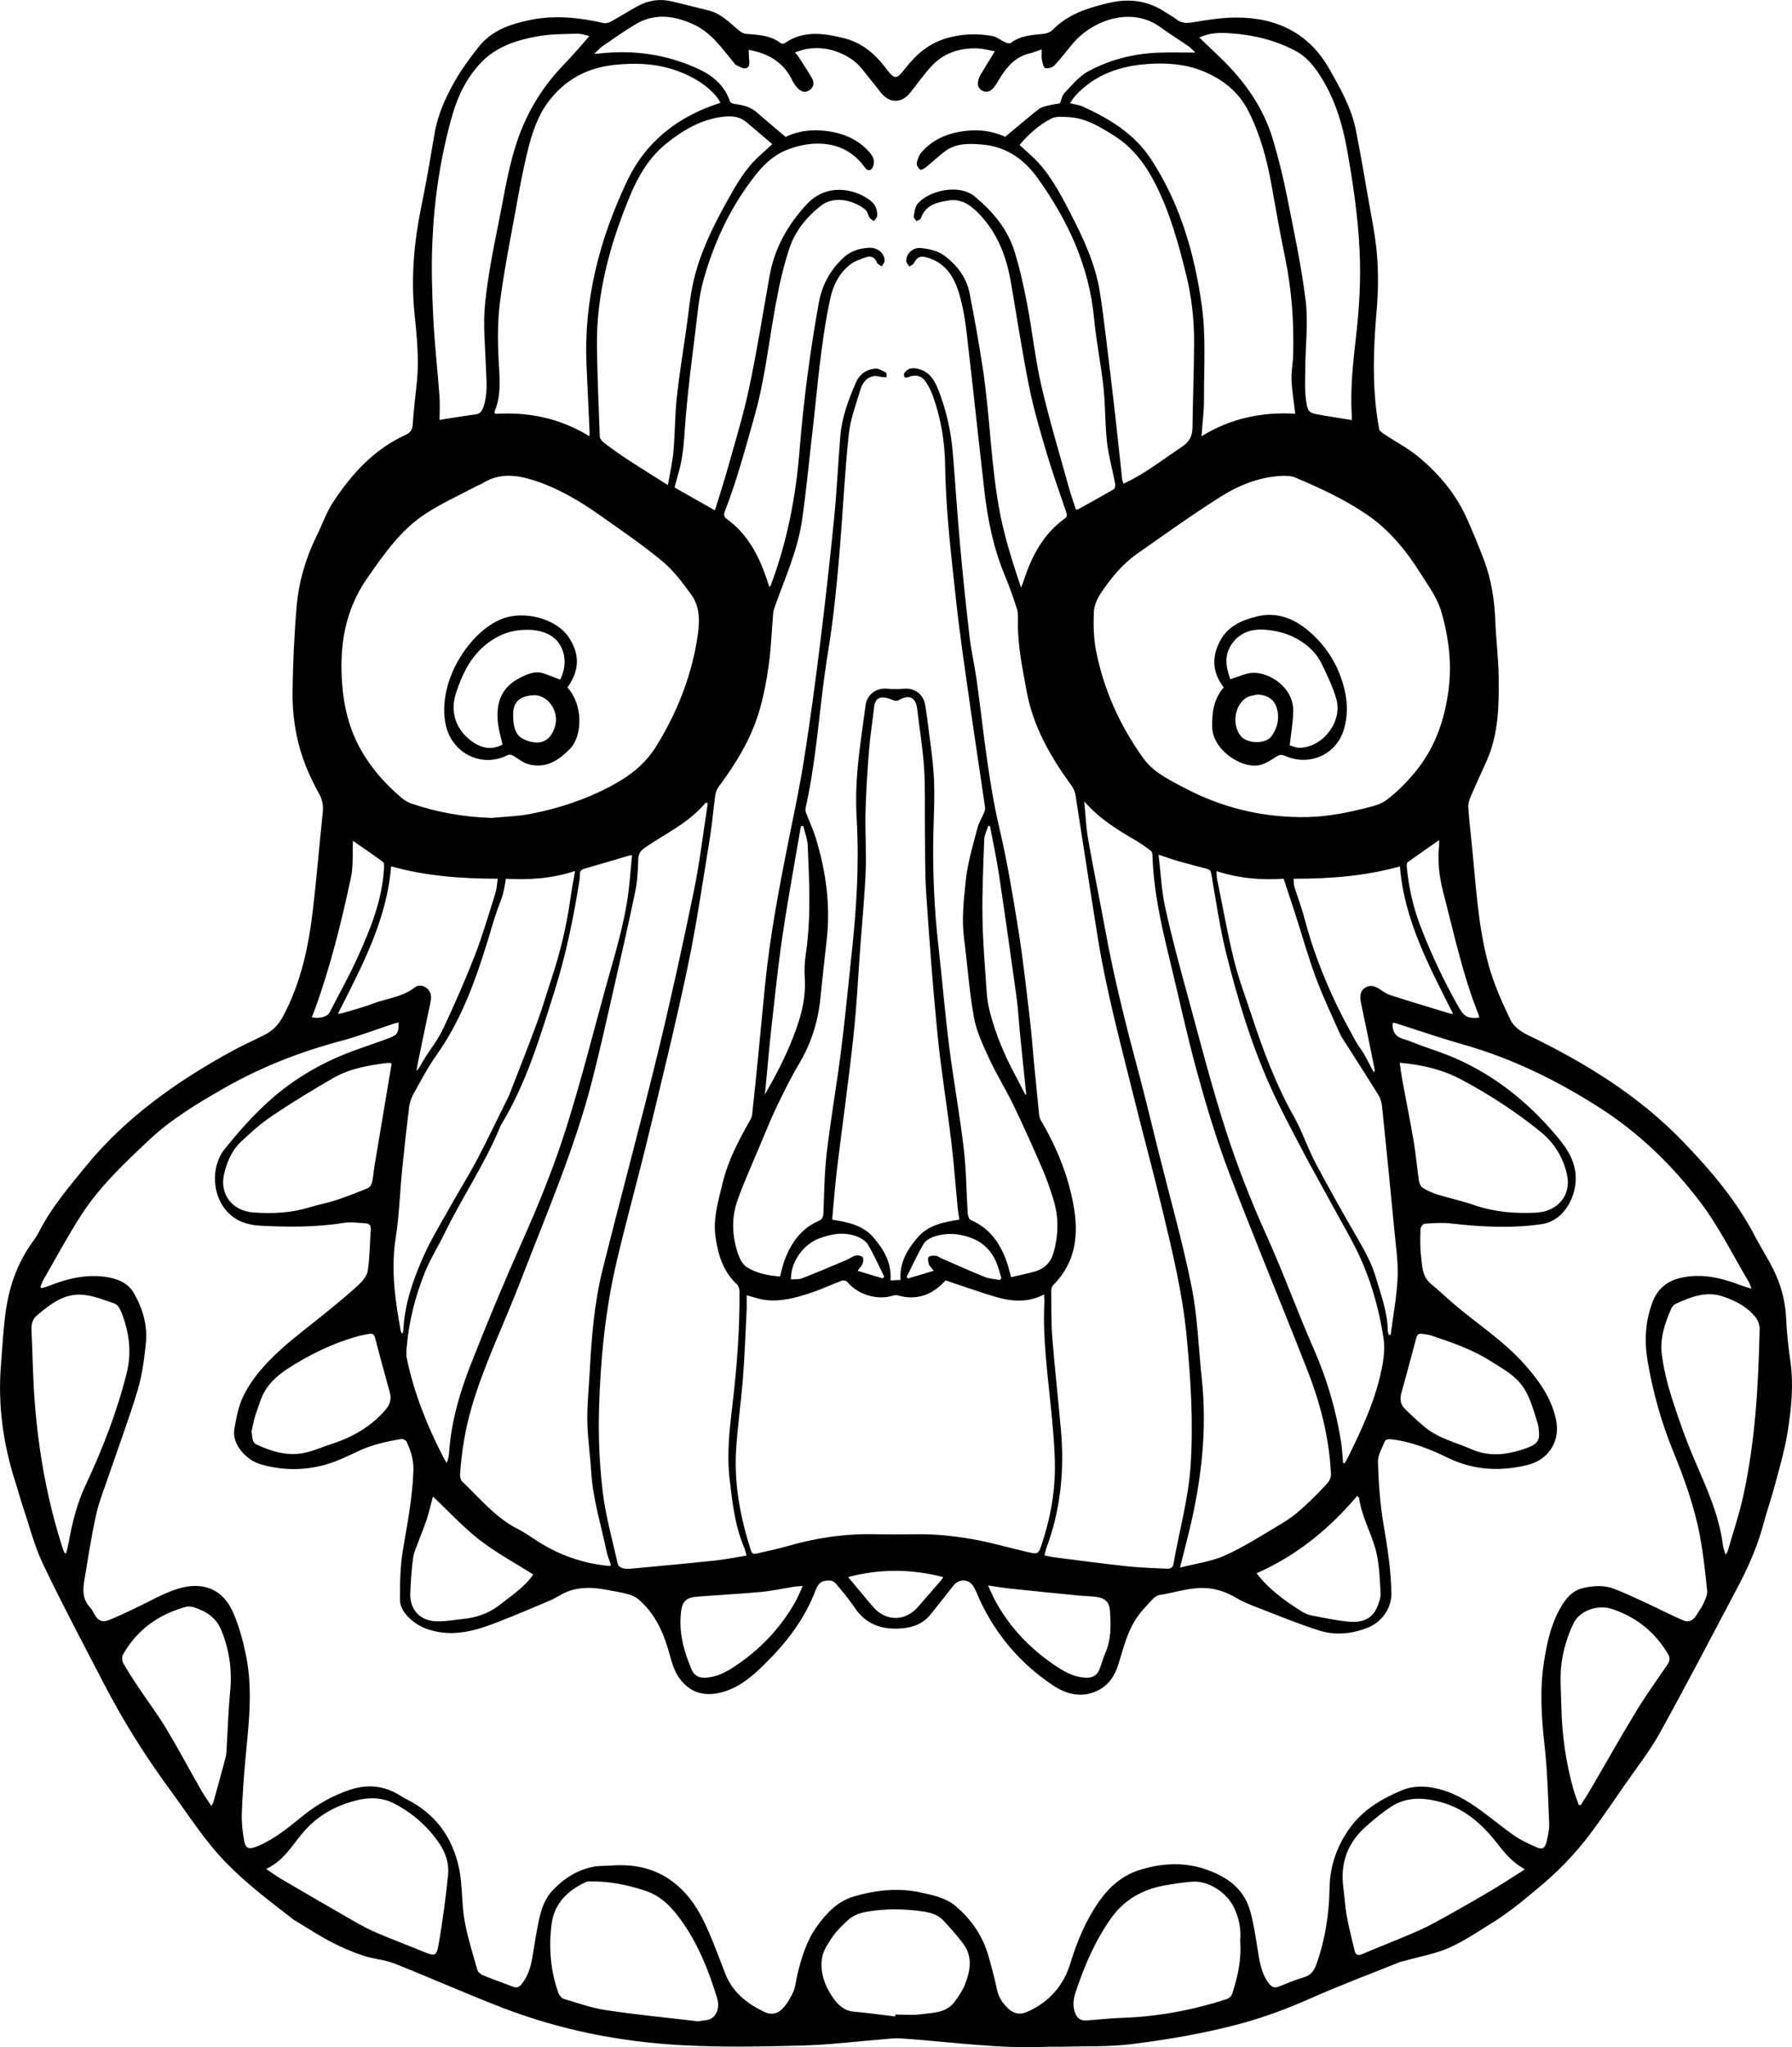 <?xml version="1.0" encoding="UTF-8"?>
<svg id="Layer_1" data-name="Layer 1" xmlns="http://www.w3.org/2000/svg" viewBox="0 0 788.01 900">
  <path d="M461.06,899.79c-21.89,1.07-43.52-2.25-65.27-3.68-2.08-.14-4.2.13-6.3.3-12.27.98-24.52,2.53-36.81,2.86-17.74.46-35.55.8-53.26-.18-26.89-1.48-53.21-6.71-78.42-16.42-15.99-6.16-31.65-13.16-47.59-19.47-4.35-1.72-9.26-1.96-13.71-3.46-4.8-1.61-9.52-3.63-14.01-5.97-5.29-2.76-10.29-6.07-15.42-9.14-.38-.23-.79-.41-1.13-.68-10.35-8.01-20.8-15.85-29.97-25.31-9.37-9.68-16.45-20.99-24.36-31.75-10.88-14.79-20.58-30.24-29.01-46.5-9.07-17.49-18.33-34.88-26.82-52.64-3.84-8.03-6.04-16.85-8.9-25.33-1.23-3.66-2.21-7.41-3.39-11.09-5.38-16.77-7.69-33.91-6.26-51.5.64-7.79,1.01-15.62,2.1-23.34,1.58-11.18,5.24-21.67,12.07-30.88,1.15-1.55,2.13-3.23,3.02-4.94,5.33-10.22,12.74-18.92,19.98-27.78,17.73-21.71,40.12-37.48,64.42-50.81,4.69-2.57,9.61-4.74,14.39-7.16,3.46-1.75,6.05-4.41,7.9-7.84,8.1-14.98,11.48-31.29,13.39-47.97,1.6-13.97,2.77-28,4.24-41.99.32-3.02-.21-5.65-1.69-8.3-4.44-7.94-7.9-16.36-9.74-25.23-1.33-6.4-1.96-13.08-1.86-19.62.17-12.47.72-24.96,1.8-37.38.94-10.8,3.95-21.19,8.78-30.99,2.48-5.04,4.35-10.47,7.42-15.11,8.14-12.31,17.93-23.04,31.72-29.31,2.04-.93,2.97-2.18,3.12-4.56.4-6.22,1.18-12.41,1.82-18.61,1.05-10.22-.05-20.37-1.06-30.51-1.59-15.91-.11-31.57,3.11-47.16,2.16-10.49,3.95-21.07,5.74-31.63,1.42-8.38,4.87-15.99,9.02-23.23,3-5.23,6.64-10.13,10.37-14.88,5.78-7.35,14.19-10.1,22.9-11.87,10.79-2.19,21.5-.98,32.14,1.41.96.22,2.24-.18,3.15-.68,4-2.21,7.86-4.66,11.87-6.84,4.56-2.48,9.48-3.24,14.57-2.08,5.46,1.24,10.87,2.72,16.32,4.01,5.6,1.32,9.33,5.41,13.52,8.86.87.72,2.04,1.39,3.13,1.47,5.37.42,10.75.61,15.28,4.15.37.29,1.37.18,1.82-.13,8.14-5.62,16.88-4.31,25.63-2.2,7.87,1.9,13.69,6.66,18.56,13.07,4.12,5.44,4.71,5.42,8.84.12,4.8-6.16,10.34-10.81,17.98-13.07,6.68-1.98,13.36-2.2,20.08-1.01,2.06.37,3.89,1.94,5.88,2.84.67.3,1.8.61,2.23.28,4.32-3.32,9.42-3.55,14.52-4.05,1.41-.14,3.07-.82,4.04-1.81,6.85-6.98,15.56-9.66,24.77-11.81,8.88-2.07,16.88-.99,24.47,3.92,1.7,1.1,3.5,2.06,5.09,3.29,2.1,1.63,4.15,1.85,6.82,1.4,6.39-1.06,12.88-2.14,19.33-2.16,17.89-.06,32.19,6.72,41.3,22.89,4.76,8.45,9.56,16.86,11.47,26.48,1.95,9.82,3.66,19.69,5.36,29.56,1.45,8.39,3.24,16.77,3.94,25.24.65,7.94.58,16.02-.09,23.96-1.14,13.34-1.84,26.65-.67,40,.37,4.28.97,8.56,1.72,12.79.15.86,1.39,1.65,2.27,2.24,5.24,3.5,10.93,6.46,15.7,10.51,8.63,7.32,15.85,15.98,20.55,26.43,2.66,5.91,5.12,11.93,7.44,17.99,3.4,8.85,4.78,18.1,5.14,27.56.29,7.81,1.32,15.61,1.45,23.42.2,12.84.07,25.72-5.31,37.8-2.39,5.37-4.88,10.7-7.19,16.1-.56,1.31-.94,2.85-.85,4.25.32,4.82.84,9.64,1.35,14.45,1.97,18.44,2.69,37.09,7.64,55.05,2.27,8.24,5.85,16.18,9.55,23.92,1.31,2.73,4.43,5.13,7.29,6.5,25.38,12.2,49.14,26.78,68.79,47.21,12.02,12.49,23.26,25.68,31.35,41.23,3.07,5.9,6.83,11.48,9.47,17.56,2.58,5.94,4.05,12.29,4.34,18.92.27,6.3,1.01,12.61,1.88,18.86,1.48,10.61.37,21.12-1.35,31.52-1.26,7.68-3.49,15.22-5.5,22.76-1.58,5.94-3.62,11.77-5.21,17.71-2.66,9.93-6.93,19.18-11.7,28.2-11.18,21.15-22.23,42.36-33.83,63.27-4.41,7.96-10.16,15.19-15.36,22.7-4.9,7.08-9.72,14.23-14.87,21.13-6.98,9.33-15.1,17.6-24.15,24.95-3.14,2.55-6.18,5.22-9.41,7.65-3.29,2.48-6.66,4.9-10.17,7.05-6.14,3.77-12.16,7.91-18.71,10.78-6.03,2.64-12.71,3.79-19.11,5.6-.76.21-1.56.3-2.29.59-13.05,5.24-26.25,10.16-39.09,15.87-10.17,4.52-20.48,8.39-31.21,11.28-15.66,4.21-31.63,6.93-47.67,8.94-10.16,1.27-20.54.84-30.83,1.15-1.93.06-3.87,0-5.8,0ZM17.79,565.73c.16.2.33.4.49.6,1.22-.38,2.46-.7,3.64-1.17,7.79-3.1,15.79-4.95,24.21-3.85,5.13.67,10.06,2.53,12.7,7.09,3.92,6.78,6.13,14.33,5.3,22.24-.72,6.89-1.61,13.89-3.59,20.49-3.78,12.58-8.41,24.89-12.64,37.33-1.98,5.82-4.34,11.56-5.65,17.53-2.15,9.75-3.65,19.65-5.28,29.52-.66,3.98-.46,7.88,2.61,11.1.89.93,1.4,2.22,2.08,3.35,1.48,2.46,3.3,3.39,5.97,2.36,3.92-1.52,7.7-3.4,11.52-5.17,6.2-2.88,12.17-6.47,18.62-8.55,9.38-3.03,19.52-1.7,24.8,10.45,2.59,5.96,4.22,12.08,5.53,18.35,3.21,15.32,1.25,30.62-.18,45.93-.73,7.87-1.28,15.76-1.58,23.66-.14,3.75.25,7.56.84,11.27.73,4.61,2.01,5.06,6.28,3.28,7.51-3.14,13.62-8.34,19.84-13.35,6.16-4.97,12.92-8.76,20.41-11.3,8.01-2.72,15.58-1.89,22.7,2.76.73.48,1.5.92,2.29,1.31,12.82,6.33,20.37,16.89,23.2,30.56,1.52,7.34,1.04,15.08,2.33,22.49,1.29,7.39,3.59,14.61,5.63,21.86.28,1,1.44,2.07,2.46,2.49,4.39,1.81,8.89,3.34,13.31,5.07,1.72.67,2.73.12,3.81-1.24,2.65-3.36,3.89-7.22,4.6-11.36,1.13-6.58,2-13.23,3.67-19.67.92-3.53,2.63-7.28,5.09-9.9,4.97-5.3,11.06-9.3,18.43-10.64,2.48-.45,5.06-.28,7.59-.48,11.68-.9,22.04,1.9,30.7,10.26,5.06,4.88,8.47,10.76,11.29,16.99,3.01,6.67,5.48,13.58,8.17,20.4,3.21,8.14,9.53,13.03,17.12,16.7,2.98,1.44,5.78.84,7.79-1.22,2.08-2.13,3.73-4.85,4.95-7.58,1.05-2.36,1.18-5.12,1.81-7.68,1.82-7.47,4.03-14.82,8.59-21.13,4.21-5.84,9.08-11.07,16.31-13.17,9.84-2.86,19.82-3.91,29.95-1.6,5.14,1.17,10.33,2.19,14.56,5.73,7.15,5.98,12.16,13.37,14.69,22.36,1.33,4.73,2.63,9.49,3.62,14.31.71,3.48,2.54,6.22,4.97,8.5,2.28,2.14,5,2.92,8.24,1.5,9.75-4.24,16.12-11.56,19.15-21.55,2.95-9.73,6.88-18.94,12.7-27.24,4.27-6.09,9.99-11.06,16.95-13.38,9.5-3.17,19.63-3.91,29.3-.71,9.05,2.99,17.01,8.11,19.92,18.01,1.6,5.45,2.41,11.15,3.34,16.77.9,5.48,1.48,10.97,5.07,15.6,1.32,1.7,2.53,2.08,4.47,1.29,3.58-1.46,7.18-2.93,10.88-4.03,2.97-.88,4.45-2.78,5.43-5.51,3.91-10.87,5.67-22.13,5.86-33.6.16-9.87,3.28-18.71,8.93-26.54,5.82-8.06,14.23-13.02,23.25-16.71,3.13-1.28,6.93-1.69,10.32-1.38,8.14.74,15.37,4.32,21.99,8.94,5.69,3.97,10.99,8.5,16.68,12.47,2.93,2.04,6.27,3.53,9.54,5.03,2.83,1.3,4.04.68,4.75-2.4.61-2.64,1.24-5.39,1.12-8.06-.5-11.58-.78-23.2-2.08-34.71-1.36-12.04-2.08-24-.23-36,1.29-8.35,3.03-16.59,7.33-24.06,2.35-4.08,5.14-7.53,10.04-8.63,4.46-1,8.98-1.31,13.28.3,4.91,1.85,9.66,4.14,14.44,6.34,5.41,2.5,10.71,5.26,16.19,7.62,2.32,1,4.44.04,5.78-2.3.96-1.68,2.24-3.2,3.02-4.95.82-1.85,1.88-3.96,1.69-5.84-.8-8.02-1.68-16.07-3.16-23.99-2.43-12.97-6.89-25.34-11.88-37.55-5.16-12.64-8.79-25.69-11.1-39.21-1.54-9.06-1.09-17.52,2.13-26.11,2.27-6.05,6.6-9.28,12.39-10.63,9.07-2.12,17.79-.05,26.3,3.21,1.39.53,2.84.91,4.8,1.53-.54-1.44-.72-2.22-1.11-2.88-7.02-11.77-13.11-24.25-21.34-35.11-12.4-16.36-27.11-30.61-44.65-41.79-18.6-11.85-38.15-21.43-59.38-27.48-3.89-1.11-7.76-2.28-11.61-3.51-6.28-2-12.53-4.08-18.8-6.1-.27-.09-.63.11-.92.16-.12,3.48,1.07,5.86,4.53,6.87,2.44.71,4.78,1.74,7.17,2.62,5.52,2.05,11.16,3.81,16.52,6.2,16.84,7.49,30.92,18.75,42.86,32.67,4.52,5.27,8.81,10.65,9.42,18.27.72,8.91-4.75,20.25-14.95,21.72-13.33,1.93-26.63,1.2-39.95-.31-3.78-.43-7.67-.13-11.49.11-.68.04-1.78,1.46-1.81,2.27-.12,3.95-.25,7.94.22,11.84.52,4.35.4,9.05,4.34,12.31,3.18,2.64,6.17,5.49,9.3,8.19,10.62,9.17,22.6,16.73,32,27.36,6.18,6.99,11.47,14.3,13.62,23.69,2.33,10.14-3.46,18.18-12.25,20.36-12,2.97-23.77,2.45-35.18-3.09-7.99-3.88-16.25-7.2-25.21-8.19-.79-.09-2.19.17-2.39.65-1.27,3.07-3.28,6.28-3.18,9.38.29,9.11.91,18.28,2.43,27.25,1.71,10.12,3.33,20.16,3.48,30.48.1,6.67-4.29,12.71-10.54,15.15-6.99,2.74-14.3,3.43-21.39,1.15-9.33-3.01-18.43-6.76-27.58-10.3-3.02-1.17-6.06-2.41-8.83-4.05-3.77-2.24-7.71-3.72-12.05-4.17-7.44-.77-14.42,1.86-21.61,2.97-1.04.16-2.14.94-2.89,1.73-2.34,2.49-4.77,4.96-6.73,7.74-4.44,6.28-6.16,13.71-8.4,20.91-1.56,5.03-4.23,9.23-9.17,11.64-6.99,3.42-13.83,1.54-19.52-2.25-14.08-9.37-24.9-21.86-32.13-37.28-.97-2.07-1.75-4.25-2.9-6.21-2.04-3.47-6.44-3.56-8.84-.44-3.26,4.25-6.65,8.41-9.99,12.61-3.29,4.14-7.66,5.8-12.87,6.21-8.68.68-15.7-1.76-20.7-9.28-2.38-3.58-5.2-6.87-7.94-10.2-.59-.72-1.62-1.46-2.49-1.52-3.59-.25-5.3.73-6.56,4.08-4.85,12.89-13.08,23.46-22.77,32.93-5.71,5.59-11.78,10.73-20.08,12.43-6.81,1.4-12.5-.54-16.73-6.02-3.14-4.07-4.01-8.93-5.42-13.6-2.48-8.23-6.19-15.71-12.76-21.44-1.32-1.16-3.12-1.97-4.84-2.44-3.04-.83-6.19-1.29-9.3-1.89-6.05-1.18-12.07-1.4-17.88,1.04-2.41,1.01-4.58,2.59-6.98,3.61-7.58,3.23-15.18,6.43-22.86,9.44-9.89,3.89-19.82,6.86-30.67,3.35-6.25-2.02-12.53-7.46-12.54-13.03-.01-7.26.07-14.63,1.27-21.76,1.96-11.67,4.25-23.24,4.64-35.15.15-4.67-1.16-8.62-2.97-12.61-.29-.65-1.62-1.32-2.34-1.2-6.59,1.11-13.08,2.52-19.2,5.46-4.9,2.35-9.9,4.74-15.12,6.09-9.33,2.41-18.85,2.22-28.11-.62-5.25-1.61-12.23-8.28-11-15.31.87-4.97,1.82-10.15,4.01-14.6,3.95-8.02,10.07-14.64,16.67-20.59,6.25-5.64,13.08-10.64,19.6-15.99,4.76-3.9,9.56-7.77,14.07-11.94,1.86-1.72,3.95-4.07,4.31-6.37.92-6.05.92-12.24,1.33-18.36.11-1.66-.67-2.52-2.23-2.59-3.23-.15-6.54-.7-9.67-.2-12.16,1.98-24.37,1.89-36.57,1.26-3.66-.19-7.73-1.07-10.77-2.97-10.85-6.77-11.69-22.39-5.07-30.65,5.36-6.69,11.06-13.19,17.27-19.08,11.28-10.71,24.43-18.65,39.05-24.06,5.44-2.01,10.96-3.79,16.37-5.85,3.44-1.31,3.96-2.45,3.81-6.74-.78.2-1.52.34-2.23.58-7.59,2.5-15.08,5.39-22.8,7.45-18.38,4.89-35.92,11.76-52.4,21.27-11.36,6.55-22.61,13.29-32.23,22.35-10.9,10.25-21.84,20.54-29.98,33.21-5.84,9.09-10.96,18.64-16.37,28.01-.6,1.04-.97,2.22-1.45,3.33ZM459.31,683.81c1.63.32,2.91.65,4.2.81,10.9,1.38,21.79,2.84,32.71,4.02,5.58.6,11.23.7,16.84.99,1.52.08,2.64-.25,2.97-2.14,2.49-14.32,6.52-28.28,7.51-42.99,1.29-19.27.07-38.31-1.77-57.39-1.8-18.7-6.24-36.92-10.59-55.12-3.96-16.58-8.46-33.02-12.56-49.57-5.75-23.19-12.01-46.27-15.83-69.89-3.38-20.88-6.5-41.81-9.8-62.71-.23-1.47-.8-3.05-1.67-4.25-9.24-12.66-16.99-26-19.87-41.7-1.84-10.01-3.92-19.97-3.83-30.22.02-2,.16-4.13-.43-5.99-1.6-5.02-3.39-9.99-5.4-14.85-4.85-11.73-7.41-24.01-8.86-36.54-2.72-23.67-5.21-47.36-7.99-71.02-.65-5.57-1.68-11.17-3.28-16.53-2.19-7.32-6.2-13.43-14.24-15.58-2.86-.77-4.22,0-5.5,2.49-.36.69-1.35,1.06-2.05,1.58-.47-.83-1.33-1.66-1.35-2.5-.05-3.22,2.92-6.09,6.6-5.66,3.31.38,6.99,1.13,9.62,2.98,5.85,4.13,10.24,9.79,11.66,17.02,2.13,10.86,4.06,21.77,5.74,32.71,3.33,21.63,3.51,43.62,7.86,65.17,2.14,10.61,5.46,20.76,8.99,31.42.52-1.36.9-2.23,1.19-3.13,3.49-10.73,8.56-20.43,17.99-27.22,1.37-.98,1.01-1.92.58-3.17-2.93-8.65-6.02-17.26-8.61-26.02-2.84-9.6-5.67-19.25-7.64-29.05-3.05-15.16-5.34-30.47-7.98-45.71-2.02-11.67-6.14-22.31-14.79-30.85-3.57-3.53-7.52-5.9-12.67-5.05-5.07.83-10.12,1.9-12.08,7.77-.2.59-1.29.88-1.97,1.31-.43-.7-1.32-1.48-1.21-2.08.35-1.93.56-4.25,1.74-5.62,5.03-5.79,18.2-8.89,25.11-3.13,7.83,6.51,14.36,14.17,17.43,24.01,2.4,7.7,4.13,15.64,5.65,23.57,2.26,11.83,3.49,23.88,6.2,35.59,3.51,15.14,8.03,30.05,12.17,45.04.88,3.18,2.02,6.29,3.03,9.43.59-.1.88-.08,1.08-.2,5.22-2.9,10.46-5.76,15.6-8.8.52-.31.7-1.72.55-2.53-1.15-6.03-2.87-11.98-3.56-18.05-.9-8.03-.7-16.17-1.56-24.21-1.09-10.13-3.19-20.16-4.14-30.3-2.16-23.05-11.55-43.13-24.78-61.6-5.86-8.18-13.65-13.86-24.21-14.78-5.89-.51-11.68-.74-16.69,3.03-2.77,2.08-5.26,4.53-7.96,6.71-.81.65-2.28,1.57-2.77,1.27-.84-.51-1.72-2.01-1.55-2.89.34-1.72,1.05-3.6,2.2-4.89,5.8-6.48,13.41-8.96,21.88-9.46,5.48-.32,10.61.93,14.83,2.8,5.09-4.24,9.72-8.19,14.47-11.99,1.05-.84,2.5-1.28,3.84-1.63,1.94-.5,3.94-.75,5.73-1.08.7-1.65.98-3.51,2.04-4.61,3.28-3.37,6.4-7.31,10.42-9.48,9.5-5.13,19.92-7.77,30.77-8.19,5.37-.21,10.76-.04,16.37-.04-1.03-.94-1.94-2-3.06-2.77-4.04-2.81-8.25-5.38-12.21-8.3-12.54-9.27-29.6-3.48-38.51,6.92-2.75,3.2-5.24,6.63-8.13,9.69-.9.95-2.86,1.58-4.1,1.3-.76-.17-1.27-2.32-1.51-3.64-.25-1.43-.06-2.94-.06-4.59-1.86.62-3.56,1.33-5.33,1.74-6.13,1.43-9.85,5.7-12.99,10.73-.97,1.56-1.86,3.21-3.06,4.59-1.31,1.51-3.1,2.06-4.99.96-1.83-1.06-1.95-2.81-1.5-4.63.21-.84.57-1.67,1.02-2.42,1.96-3.26,3.98-6.48,6.23-10.14-2.47-.43-5.08-1.19-7.72-1.28-7.8-.24-14.83,2.02-20.21,7.87-3.38,3.68-6.26,7.82-9.41,11.71-3.74,4.62-8.9,4.6-12.71-.03-1.45-1.76-2.76-3.64-4.25-5.38-2.61-3.07-4.87-6.69-8.07-8.96-6.18-4.39-13.31-6.32-21.01-4.84-1.47.28-2.87.88-4.58,1.41.67.71,1.02.98,1.25,1.34,2.16,3.38,4.44,6.69,6.37,10.19,1,1.82.66,3.91-1.29,5.13-2.09,1.31-3.92.4-5.36-1.27-.85-.99-1.62-2.11-2.19-3.28-3.86-7.93-10.58-11.73-19.1-13.26.06,1.34.12,2.65.19,3.96.1,1.66.53,3.82-1.57,4.17-1.32.22-2.91-.92-4.33-1.57-.43-.2-.67-.79-1.01-1.2-5.26-6.33-9.94-13.21-17.91-16.73-8.4-3.7-16.75-4.81-24.98.06-5.06,2.99-9.86,6.44-14.72,9.76-1.14.78-2.06,1.9-3.56,3.31,1.15-.07,1.49-.07,1.83-.11,15.27-1.77,30.01.27,43.96,6.75,6.32,2.94,11.56,7.28,13.9,14.3.17.5,1.12.95,1.76,1.03,3.61.5,7.09,1.17,9.96,3.7,4.1,3.6,8.3,7.09,12.7,10.84,4.39-2.08,9.49-3.16,14.88-2.85,8.46.48,16.06,2.96,21.9,9.43.96,1.06,1.88,2.49,2.05,3.85.16,1.25-.29,3.2-1.18,3.84-1.58,1.14-2.58-.59-3.49-1.78-3.81-4.97-9-8.1-14.97-9.12-6.57-1.12-13.17.06-19.35,2.66-5.41,2.28-9.57,6.36-13.1,10.83-10.87,13.77-18.2,29.46-22.88,46.26-2.03,7.3-2.59,15.05-3.54,22.62-1.53,12.2-3.08,24.4-4.15,36.65-.72,8.23-.77,16.51-3.02,24.54-.68,2.42-1.32,4.85-1.96,7.18,5.94,3.37,11.69,6.64,17.75,10.08,1.99-6.48,3.98-12.48,5.67-18.56,3.23-11.6,6.81-23.13,9.3-34.89,3.46-16.33,6.12-32.83,9.01-49.28,2.16-12.34,7.86-22.63,16.4-31.83,8.65-9.33,20.94-7.11,28.1-1.54,2.24,1.75,3.01,4.08,2.87,6.73-.04.76-.91,1.47-1.4,2.2-.65-.49-1.48-.86-1.9-1.49-.72-1.08-.89-2.65-1.8-3.45-4.07-3.6-13.27-6.76-19.55-1.88-6.36,4.94-11.45,11.25-13.96,18.83-2.78,8.39-4.66,17.14-6.23,25.85-2.89,16.08-4.66,32.33-9.16,48.15-3.97,13.96-7.67,27.97-12.95,41.51-.6,1.54-.49,2.49.93,3.52,9.01,6.54,13.89,15.87,17.4,26.1.41,1.2.8,2.41,1.27,3.82.32-.46.46-.59.52-.74,7.2-19.06,11.05-38.86,12.68-59.1,1.76-21.84,4.58-43.53,8.47-65.09,1.41-7.84,4.95-14.37,10.7-19.8,3.25-3.07,7.21-4.34,11.52-4.5,3.73-.14,6.69,2.4,6.75,5.62.02.85-.8,1.72-1.23,2.58-.74-.55-1.87-.95-2.15-1.67-.86-2.29-2.61-3.07-4.59-2.44-2.61.84-5.39,1.83-7.47,3.52-4.64,3.77-7.23,8.94-8.49,14.81-4.22,19.65-5.62,39.67-7.94,59.57-1.48,12.66-2.63,25.36-4.48,37.97-1.9,12.96-7.32,24.91-11.69,37.15-.41,1.14-.86,2.32-.97,3.5-.65,7.51-.87,15.07-1.91,22.52-.99,7.1-2.31,14.23-4.37,21.07-3.64,12.06-10.21,22.68-17.69,32.76-.79,1.06-1.33,2.47-1.51,3.78-.87,6.26-1.35,12.58-2.37,18.82-3.1,18.89-5.82,37.88-9.75,56.6-5.26,25.01-11.39,49.85-17.4,74.7-4.4,18.19-9.45,36.23-13.75,54.44-5.06,21.47-7.23,43.38-7.83,65.38-.33,12,.18,24.13,1.6,36.04,1.28,10.77,4.28,21.33,6.66,31.96.17.77,1.36,1.62,2.23,1.85,1.24.33,2.63.25,3.93.13,12.17-1.14,24.34-2.24,36.49-3.53,4.59-.49,9.13-1.42,13.93-2.18-.42-1.48-.61-2.61-1.05-3.63-4.1-9.67-5.19-19.97-6.39-30.26-1.29-11.12.06-22.14,1.35-33.13,1.93-16.34,3.17-32.72,3.02-49.18,0-1.03-.4-2.37-1.1-3.02-6.04-5.61-8.29-12.85-9.42-20.69-1.21-8.37,1.25-16.26,3.17-24.16,2.32-9.54,6.86-18.23,11.68-26.74.51-.89,1.1-1.86,1.2-2.84,1.05-9.6,2.02-19.2,2.97-28.81.91-9.17,1.75-18.35,2.65-27.53,2.2-22.42,6.43-44.51,10.88-66.57,2.27-11.27,4.65-22.53,6.43-33.89,2.56-16.4,4.81-32.87,6.85-49.34,2.32-18.75,4.43-37.53,6.31-56.32,1.2-12.05,1.72-24.18,2.74-36.25.69-8.14,3.54-15.72,6.74-23.16,1.63-3.78,4.67-6.02,8.72-6.3,1.51-.1,3.16.97,4.61,1.75.34.18.16,1.33.22,2.04-.63-.03-1.27-.02-1.89-.09-1.22-.14-2.48-.62-3.64-.43-3.25.53-5.04,3.01-5.89,5.81-1.98,6.54-4.47,13.09-5.18,19.8-1.77,16.86-2.58,33.82-3.96,50.72-.83,10.16-1.83,20.31-3.06,30.43-1.04,8.63-2.63,17.2-3.77,25.82-2.54,19.07-3.93,38.31-8.16,57.14-.14.64-.16,1.41.06,2.01,1.41,3.74,3.15,7.37,4.32,11.18,4.51,14.67,6.62,29.63,4.87,45-.97,8.56-1.93,17.12-2.79,25.69-1.02,10.21-4,19.71-9.28,28.59-3.63,6.1-6.79,12.5-9.87,18.9-2.62,5.46-4.87,11.09-7.22,16.68-3.42,8.17-7.1,16.26-10.07,24.59-2.73,7.66-2.4,15.63.17,23.34.74,2.23,2.05,4.83,3.91,6.02,4.31,2.76,9.39,3.7,14.63,4.16.66-2.45,1.11-4.87,1.97-7.14,2.8-7.46,7.12-13.77,14.63-17.13,1.88-.84,2.39-1.69,2.47-3.61.36-8.87.43-17.79,1.47-26.58,1.78-15.01,4.4-29.92,6.3-44.92,1.8-14.21,3.12-28.48,4.66-42.72,2.13-19.61,3.34-39.23,2.21-58.97-.41-7.09-.3-14.27.31-21.34.82-9.6,2.33-19.15,3.59-28.72.63-4.78,4.68-7.75,9.54-7.3,2.34.22,4.74.23,7.09.01,5.06-.47,8.93,2.45,9.63,7.47.25,1.83.61,3.64.83,5.47,1.04,8.62,2.46,17.22,2.93,25.88.45,8.32-.03,16.69-.21,25.03-.37,16.64.4,33.22,2.27,49.76,1.64,14.5,2.84,29.05,4.67,43.52,1.9,15,4.63,29.89,6.41,44.91,1.13,9.5,1.14,19.12,1.76,28.68.07,1.01.63,2.56,1.38,2.88,8.33,3.54,12.92,10.21,15.78,18.37.74,2.12,1.22,4.33,1.89,6.73,3.46-.81,6.73-1.5,9.94-2.35,4.36-1.16,7.39-3.71,8.69-8.25,2.25-7.82,2.44-15.64.04-23.41-1.43-4.61-2.98-9.22-4.9-13.64-4.05-9.35-8.21-18.65-12.63-27.82-3.35-6.95-7.47-13.54-10.71-20.54-2.71-5.86-5.6-11.9-6.74-18.17-2.09-11.48-2.85-23.19-4.36-34.78-1.09-8.39-.14-16.62.71-24.96.84-8.22,3.2-15.99,5.28-23.87.55-2.09,1.79-3.99,2.63-6.01.34-.82.77-1.78.65-2.6-2.22-15.39-4.6-30.75-6.78-46.14-2.1-14.79-4.31-29.57-5.92-44.41-2.15-19.83-4.58-39.65-4.87-59.64-.16-10.59-1.81-21-5.47-31-.83-2.27-1.96-4.52-3.37-6.48-1.74-2.42-4.75-2.84-7.39-1.61-.47.22-1.48.25-1.6.03-.27-.52-.42-1.42-.13-1.84,1.18-1.74,2.85-2.36,5.02-2.04,5.72.83,8.17,4.9,10.03,9.68,3.44,8.82,5.47,17.97,6.26,27.38,1.13,13.57,1.99,27.16,3.22,40.71,1.21,13.39,2.59,26.77,4.15,40.13.77,6.54,2.28,12.98,3.18,19.51,2.97,21.57,4.95,43.27,9.92,64.57,3.47,14.87,5.99,29.99,8.4,45.08,2.08,13,3.48,26.12,5.05,39.2.72,6.01,1.12,12.07,1.7,18.1.73,7.6,1.47,15.21,2.25,22.8.11,1.09.22,2.3.75,3.21,6.84,11.6,11.94,23.83,14.41,37.16,2.45,13.25,1.17,25.39-8.86,35.46-.54.54-.87,1.55-.87,2.34.07,6.86-.08,13.74.45,20.56,1.06,13.58,2.6,27.12,3.8,40.68,1.58,17.71-.08,35.06-6.31,51.84-.36.97-.55,2-.92,3.37ZM415.8,562.9c-5.61,6.23-12.53,9.05-21.22,6.54-.68-.2-1.55.03-2.28.25-6.83,2.01-15.24-.66-19.74-6.16-.41-.5-1.67-.78-2.3-.54-4.61,1.72-9.08,3.84-13.74,5.38-6.51,2.15-13.16,4.01-20.13,3.11-2.63-.34-5.18-1.29-8.07-2.04,0,2.35.1,4.71-.02,7.06-.49,9.82-.85,19.65-1.61,29.45-.83,10.69-2.42,21.32-3.03,32.02-.84,14.89,1.98,29.35,6.48,43.51.52,1.63,1.31,1.81,2.69,1.48,4.44-1.07,8.95-1.94,13.33-3.21,12.51-3.64,25.31-5.55,38.28-5.28,6.39.14,12.74.09,19.12.02,7.78-.09,15.65.75,23.34,2.04,8.3,1.39,16.43,3.82,24.65,5.71,4.98,1.15,5.08,1.11,6.69-3.78,3.47-10.57,5.57-21.46,5.64-32.55.06-8.67-.83-17.36-1.65-26.01-1.51-15.74-3.79-31.43-2.98-47.32.05-1.08-.09-2.16-.15-3.52-7.25,3.8-14.38,3.1-21.39,1.04-7.31-2.15-14.48-4.75-21.9-7.21ZM216.2,359.58c5.67-.56,11.43-.69,17-1.76,12.46-2.38,24.4-6.34,35.68-12.37,8.14-4.36,14.91-9.55,19.9-17.7,8.86-14.47,15.02-29.81,17.73-46.48,1.1-6.76,1.79-13.92-2.58-19.9-3.81-5.23-7.79-10.61-12.72-14.68-8.78-7.26-18.25-13.7-27.57-20.29-8.99-6.36-18.45-11.9-29.04-15.28-7.63-2.43-15.12-3.23-22.34,1.3-.89.56-1.92.87-2.85,1.36-7.36,3.92-15.02,7.38-22,11.88-11.14,7.18-18.55,17.92-26.02,28.67-9.91,14.26-12.22,30.07-10.91,46.68.79,10,3.17,19.7,8.24,28.66,4.63,8.18,10.69,15,17.79,21.01,1.3,1.1,2.86,2.07,4.47,2.61,11.4,3.88,23.12,5.91,35.22,6.29ZM571.34,359.22c9.32.17,18.42-1.31,27.39-3.54,3.8-.95,8.03-1.75,11.02-4.01,4.79-3.61,9.11-8.05,12.91-12.72,8.25-10.13,12.44-21.98,14.23-34.93,1.68-12.13.2-23.94-3.18-35.39-1.72-5.83-5.6-11.09-8.91-16.35-6.36-10.11-13.82-19.35-23.81-26.12-9.78-6.62-20.46-11.62-31.32-16.18-1.85-.78-4.13-.86-6.19-.76-9.83.49-18.8,4.13-26.89,9.25-12.39,7.83-24.31,16.41-36.33,24.81-6.57,4.59-11.65,10.72-16.06,17.31-1.65,2.47-3.08,5.6-3.2,8.48-.23,5.66-.1,11.48.98,17.02,3.37,17.23,10.51,32.94,20.74,47.19,1.84,2.57,4.29,4.89,6.9,6.68,3.75,2.57,7.85,4.66,11.9,6.77,15.62,8.11,32.23,12.3,49.82,12.48ZM476.77,352.29c.59,5.94.8,11.4,1.74,16.73,2.34,13.31,5.09,26.55,7.52,39.85,3.86,21.2,9.14,42.05,14.71,62.85,3.14,11.71,5.92,23.52,8.86,35.28,4.88,19.52,10.42,38.91,14.38,58.62,2.65,13.21,3.03,26.88,4.48,40.33,2.47,22.93-.23,45.43-5.66,67.69-1.19,4.89-2.46,9.76-3.92,15.52,6.96-1.8,13.85-2.64,19.86-5.37,8.68-3.95,16.78-9.18,25.01-14.08,3.15-1.87,6.13-4.13,8.85-6.58,3.86-3.46,7.49-7.18,11.03-10.97.95-1.02,1.73-2.74,1.66-4.09-.75-15.7-4.56-30.79-10.25-45.34-11.46-29.3-23.59-58.35-34.78-87.75-5.46-14.34-9.88-29.13-13.94-43.95-4.55-16.59-8.12-33.44-12.2-50.16-3.63-14.86-6.9-29.77-7.35-45.14-.02-.61-.31-1.44-.76-1.77-2.11-1.56-4.24-3.12-6.51-4.44-8.13-4.73-16.14-9.61-22.72-17.23ZM311.27,353.19c-.31-.12-.61-.25-.92-.37-7.26,8.85-17.59,13.54-26.73,19.82-2.2,1.51-2.87,2.87-2.96,5.38-.15,4.64-.38,9.36-1.32,13.89-3.01,14.51-6.31,28.97-9.61,43.42-3.03,13.27-5.96,26.57-9.35,39.75-7.82,30.39-20.34,59.13-31.55,88.33-7.15,18.61-16.04,36.53-21.59,55.77-2.75,9.52-4.28,19.21-4.94,29.05-.07,1.02.27,2.44.96,3.09,7.84,7.39,14.66,15.96,24.58,20.94,3.05,1.53,5.84,3.58,8.74,5.42,9.59,6.11,20.03,9.72,31.35,10.75.21.02.43-.19.72-.33-.68-2.13-1.53-4.17-1.97-6.29-2.39-11.5-5.96-22.77-6.69-34.61-.46-7.45-1.59-14.87-1.72-22.32-.12-7.19.64-14.39,1.03-21.59.82-15.12,1.98-30.24,5.64-44.95,7.85-31.54,16.39-62.91,24.1-94.49,5.81-23.79,11.04-47.73,15.99-71.72,2.65-12.86,4.18-25.95,6.21-38.94ZM421.88,536.16c-.26-1.7-.56-3.16-.7-4.62-.96-9.89-1.68-19.8-2.86-29.66-1.89-15.7-4.48-31.33-6.05-47.06-2.06-20.63-3.59-41.33-4.98-62.02-.63-9.37-.43-18.8-.56-28.2-.12-8.96.2-17.94-.37-26.87-.55-8.65-2.01-17.24-3.01-25.87-.63-5.42-3.51-6.77-8.32-3.96-.66.39-1.95.11-2.77-.26-4.54-2-7.38-1.15-7.85,3.05-.7,6.27-1.72,12.52-2.23,18.81-.72,9.01-1.33,18.04-1.57,27.07-.23,8.87.4,17.76.05,26.62-.43,10.7-1.49,21.38-2.28,32.07-1.01,13.58-1.66,27.21-3.13,40.74-2.09,19.3-4.84,38.54-7.17,57.82-.9,7.39-1.43,14.81-2.15,22.37,6.75,1.09,13.46,2.3,18.3,7.98,4.54,5.34,7.91,11.06,7.36,18.73,1.6-.07,3.1-.14,4.39-.2-.44-7.71,2.98-13.32,7.46-18.59,4.77-5.62,11.41-6.8,18.45-7.95ZM259.24,191.82c0-1.4.02-1.91,0-2.42-.44-9.65-.9-19.3-1.33-28.95-1.26-28.5,5.69-55.22,17.8-80.75,8.35-17.6,22.44-28.54,41.1-34.5-.39-.67-.76-1.52-1.32-2.22-4.54-5.62-10.53-9.14-17.19-11.64-9.17-3.44-18.61-3.84-28.28-2.8-12.07,1.3-21.79,6.67-28.96,16.29-4.79,6.42-7.22,14.1-9.1,21.77-2.19,8.95-3.81,18.04-5.46,27.11-2.38,13.05-4.98,26.08-6.66,39.22-1.04,8.14-1.01,16.5-.61,24.72.38,7.84,1.43,15.6-1.7,23.13-.08.2.04.49.12,1.16,14.59-.9,28.45,1.79,41.61,9.88ZM470.49,45.39c2.17.53,3.97.69,5.52,1.39,11.81,5.39,22.76,11.96,30.1,23.14,12.87,19.6,19.2,41.7,22.37,64.49,1.88,13.48.9,27.37.96,41.08.02,5.15-.67,10.31-1.09,16.3,13.05-8.06,27.05-10.75,41.2-9.91-.6-5.3-1.42-10.12-1.62-14.97-.15-3.66.64-7.35.73-11.03.37-14.29-.64-28.45-3.53-42.49-2.2-10.68-4.13-21.41-6.02-32.14-1.98-11.23-4.97-22.14-10.1-32.35-4.3-8.56-11.42-14.13-20.16-17.67-7.65-3.1-15.76-3.66-23.86-3.12-12.32.83-23.54,4.57-32.16,14.04-.84.92-1.47,2.02-2.35,3.24ZM277.91,375.9c-.76.15-1.1.18-1.42.28-6.47,1.9-12.93,3.85-19.42,5.69-1.41.4-2.11,1.06-2.09,2.53.01.79,0,1.59-.13,2.37-2.61,16.55-5.95,32.91-11.01,48.94-6.34,20.09-12.29,40.3-23.33,58.5-.27.45-.49.93-.69,1.42-6.68,16.2-16.6,30.7-24.23,46.4-2.84,5.83-6.35,11.36-8.76,17.35-4.17,10.36-6.94,21.16-7.94,32.33-.17,1.89-.34,3.88.05,5.71,3.14,14.98,8.76,29.07,15.72,42.66.54,1.06,1.17,2.07,1.76,3.1.74-1.74.97-3.36,1.09-4.98.96-13.11,4.55-25.66,9.28-37.77,7.2-18.41,14.82-36.67,22.86-54.72,7.27-16.32,13.98-32.87,19.35-49.85,6.35-20.08,11.5-40.54,17.09-60.85,3.93-14.29,8.49-28.44,10.3-43.22.64-5.2,1.01-10.44,1.53-15.88ZM590.58,643.15c.22.06.43.11.65.17.48-.8,1.02-1.57,1.43-2.4,5.42-11.14,10.81-22.29,13.83-34.42,1.54-6.21,2.86-12.16,1.8-18.85-1.81-11.37-4.78-22.35-9.28-32.81-3.63-8.43-8.48-16.35-12.85-24.46-4.37-8.1-8.95-16.09-13.22-24.24-4.88-9.32-9.86-18.6-14.19-28.17-8.55-18.92-14.54-38.77-19.54-58.87-2.87-11.53-4.52-23.37-6.59-35.09-.29-1.65-1.23-1.89-2.43-2.21-3.98-1.04-7.97-2.05-11.93-3.19-2.76-.79-5.46-1.77-8.79-2.87.95,7.96,1.26,15.65,2.88,23.05,2.8,12.85,6.25,25.56,9.72,38.25,5.43,19.9,10.55,39.92,16.85,59.55,5.09,15.86,11.18,31.42,18.07,46.67,7.45,16.49,13.58,33.56,20.87,50.13,5.71,12.99,9.59,26.4,11.84,40.33.5,3.11.61,6.27.9,9.41ZM293.71,213.27c.95-5.64,2.04-10.33,2.46-15.09.68-7.7.58-15.48,1.41-23.16,1.09-10.13,2.76-20.19,4.2-30.28,1.01-7.04,1.59-14.18,3.18-21.09,2.9-12.59,8.57-24.14,14.85-35.37,3.9-6.97,7.81-13.98,13.84-19.46,1.81-1.65,3.61-3.3,5.96-5.45-3.91-3.32-7.63-6.46-11.34-9.63-2.82-2.41-6.08-2.83-9.65-2.48-9.95.99-18.15,5.84-25.67,11.9-7.5,6.05-12.29,14.2-15.93,22.97-8.9,21.44-14.94,43.54-14.52,67,.23,12.91.73,25.82,1.24,38.72.04.96.97,2.13,1.82,2.77,3.28,2.49,6.63,4.91,10.08,7.17,5.76,3.77,11.62,7.4,18.06,11.47ZM448.32,63.71c2,1.82,3.7,3.34,5.38,4.89,7.45,6.88,12.12,15.71,16.68,24.51,5.82,11.24,11.3,22.69,13.29,35.39,1.02,6.51,1.83,13.05,2.64,19.6,1.42,11.59,2.8,23.19,4.13,34.79,1.06,9.24,1.99,18.5,3.01,27.75.07.64.39,1.26.62,2,.63-.31,1.02-.51,1.41-.69,8.69-4.16,16.17-10.2,24.16-15.45,3.46-2.28,4.71-4.81,4.75-8.72.13-12.39.66-24.78.7-37.17.04-10.04-1.06-19.95-3.48-29.77-3.36-13.69-7.08-27.2-13.47-39.85-4.36-8.62-9.98-16.19-18.27-21.37-6.18-3.87-12.45-7.77-20.05-8.13-2.49-.12-5.38-.44-7.45.6-5.42,2.74-9.95,6.81-14.05,11.64ZM564.46,386.3c-9.57.7-19.55-.11-29.52-3.33.1,1.51.07,2.47.25,3.39,2.41,11.84,4.51,23.76,7.39,35.49,2.04,8.32,5.11,16.4,7.8,24.56,5.02,15.26,10.61,30.26,18.53,44.34,3.73,6.63,6.12,14,9.68,20.74,5.99,11.31,12.31,22.45,18.72,33.54,3.09,5.34,6.01,10.69,7.73,16.66,2.22,7.66,5.14,15.14,5.19,23.28,0,.62.35,1.23.54,1.85.25,0,.51,0,.76,0,1.07-8.34,2.65-16.66,3.05-25.03.32-6.61-.7-13.31-1.33-19.95-1.75-18.38-3.58-36.74-5.47-55.1-.18-1.79-.66-3.72-1.59-5.22-4.96-8.07-10.11-16.02-15.19-24.01-.61-.96-1.28-1.91-1.74-2.95-3.6-8.2-7.5-16.29-10.61-24.68-3.38-9.12-6-18.52-8.99-27.79-1.63-5.07-3.33-10.12-5.2-15.78ZM176.64,586.09c.17-.02.34-.03.51-.04.08-.49.2-.97.23-1.46.54-11.24,4.21-21.71,8.64-31.81,3.58-8.16,8.36-15.81,12.71-23.62,3.59-6.44,7.54-12.68,10.97-19.2,4.57-8.69,8.79-17.55,13.16-26.35.39-.78.82-1.55,1.13-2.37,4.12-10.64,8.33-21.24,12.27-31.94,2.27-6.17,4.08-12.5,6.16-18.74,3.83-11.5,6.69-23.23,8.37-35.24.55-3.95,1.31-7.88,2.07-12.41-10.28,3.39-20.37,3.97-30.38,3.42-.51,2.64-.79,4.83-1.38,6.94-.61,2.19-1.56,4.28-2.31,6.44-.69,1.99-1.36,3.98-1.96,6-6.06,20.29-12.34,40.46-24.83,58.04-3.75,5.28-6.77,11.09-9.95,16.75-1,1.79-1.82,3.84-2.08,5.86-1.19,9.42-2.23,18.86-3.17,28.31-.98,9.8-1.24,19.7-2.78,29.4-2.22,13.95-.27,27.51,2.21,41.12.06.32.27.62.41.92ZM193.31,184.6c5.23-.82,10.39-1.72,15.59-2.38,1.83-.23,2.77-.99,3.42-2.66,2.33-5.96,1.57-12.09,1.35-18.24-.32-9.11-1.28-18.31-.41-27.33,1.17-12.03,3.55-23.98,5.95-35.85,2.66-13.15,4.54-26.49,9.32-39.19,4.41-11.73,10.98-21.9,19.68-30.84,3.82-3.93,7.33-8.15,10.95-12.22-1.26-.27-3.37-1.14-5.46-1.08-5.86.15-11.81.15-17.55,1.2-9.03,1.65-17.81,4.45-24.44,11.33-6.22,6.45-10.23,14.41-12.67,22.85-5.3,18.28-8.08,37.09-8.91,56.09-.49,11.03-.16,22.13.38,33.17.57,11.57,1.89,23.1,2.74,34.66.26,3.47.04,6.98.04,10.5ZM527.38,16.5c3.15,3.01,6,5.73,8.85,8.46,10.85,10.37,19.41,22.27,23.67,36.82,2.34,7.99,4.35,16.11,5.98,24.28,3.05,15.34,6.38,30.67,8.27,46.17,1.18,9.66-.09,19.61-.17,29.43-.04,4.73-.31,9.51.31,14.17.73,5.57,1.33,5.75,6.84,6.65.26.04.51.12.77.16,4.11.67,8.22,1.34,12.53,2.04,0-.82.03-1.42,0-2.02-.77-11.99.65-23.88,1.98-35.74,1.38-12.26,2.05-24.54,1.45-36.85-.73-15.03-2.91-29.89-5.59-44.7-2.09-11.55-5.53-22.5-11.94-32.38-2.73-4.21-5.94-8.1-10.49-10.54-8.9-4.77-18.51-7.09-28.51-7.8-4.61-.33-9.28-.39-13.94,1.87ZM545.35,853.1c.47-4.6-.36-9.92-3.01-15.05-3.2-6.19-10.95-11.26-17.86-10.83-3.93.25-7.85.9-11.75,1.55-9.85,1.65-18.06,6.08-24,14.33-7.05,9.8-11.69,20.75-15.54,32.09-1.04,3.05-1.65,6.01-.61,9.2.88,2.71,2.33,4.02,5.14,3.84,5.09-.32,10.17-.95,15.26-1.11,15.86-.5,31.28-3.35,46.34-8.23,1-.32,2.2-1.33,2.5-2.28,2.34-7.3,4.2-14.71,3.53-23.52ZM307.03,888.63c2.05-.46,4.67-.33,6.22-1.56,2.56-2.01,3.04-5.47,2.14-8.45-3.69-12.22-8.38-24.02-15.9-34.48-4.01-5.58-8.68-10.51-15.34-12.78-7.68-2.62-15.6-4.26-23.77-4.24-.87,0-1.86-.12-2.61.22-8.09,3.66-14.04,9.47-15.21,18.48-1.33,10.27-.53,20.55,3.02,30.42.36,1.01,1.36,2.23,2.31,2.51,6.15,1.82,12.28,4.02,18.59,4.96,13.37,2,26.85,3.3,40.54,4.92ZM670.6,821.81c-5.63-3.07-8.98-7.22-12.29-11.48-6.65-8.54-14.41-15.43-25.37-18.26-7.66-1.98-14.81-2.05-21.49,2.37-3.71,2.46-7.17,5.36-10.54,8.3-8.15,7.11-11.62,16.06-10.21,26.86.55,4.18.74,8.42,1.49,12.56.94,5.17,2.28,10.27,3.48,15.39.47,2.03,1.56,2.3,3.48,1.47,6.46-2.77,13.02-5.3,19.49-8.05,4.04-1.72,8.09-3.45,11.93-5.55,8.11-4.41,16.13-8.98,24.09-13.65,5.21-3.05,10.24-6.4,15.93-9.98ZM117.05,821.63c2.53,1.7,4.42,3.12,6.44,4.31,11,6.44,22,12.86,33.06,19.18,3.2,1.83,6.51,3.5,9.9,4.93,6.39,2.71,12.89,5.14,19.3,7.79,5.61,2.32,6.22,2.35,7.23-3.56,1.7-9.94,3.02-19.96,4.06-29.99.51-4.98-1.05-9.8-3.91-13.96-5.17-7.51-11.83-13.4-19.99-17.54-5.13-2.61-10.58-2.69-15.95-1.41-9.62,2.29-17.83,6.91-24.35,14.71-4.57,5.47-8.18,12.02-15.79,15.53ZM172.25,467.45c-.9-.12-1.25-.23-1.57-.19-8.41,1.03-16.79,2.41-24.22,6.71-9.03,5.23-17.97,10.67-26.64,16.48-4.91,3.29-9.41,7.29-13.73,11.36-4.28,4.02-6.58,9.51-7.69,15.05-1.54,7.73,3.2,15.44,13.07,16.17,8.34.61,16.67.22,24.79-2.3,3.77-1.17,7.7-1.85,11.44-3.09,4.74-1.56,9.4-3.38,14.01-5.28.85-.35,1.68-1.55,1.9-2.51.54-2.39.67-4.86,1.07-7.29,2.06-12.37,4.15-24.74,6.22-37.11.43-2.58.86-5.15,1.34-8ZM615.52,467.21c.38,2.68.64,5,1.06,7.3,1.67,9.06,3.52,18.09,5.06,27.17.98,5.79,1.47,11.67,2.33,17.48.16,1.09.78,2.48,1.63,3.01,2,1.23,4.2,2.25,6.45,2.95,5.36,1.66,10.88,2.83,16.19,4.66,8.9,3.06,18.02,3.82,27.29,3.32,9.78-.52,15.29-7.93,13.63-16.2-1.53-7.59-5.48-14.29-11.62-19.27-10.87-8.82-22.55-16.44-34.92-23.02-8.29-4.41-17.16-6.53-27.1-7.4ZM758.8,683.5c.55-.92.84-1.23.94-1.6,2.28-7.93,4.94-15.78,6.74-23.82,5.41-24.29,6.75-49.04,7.3-73.83.04-1.75-.76-3.85-1.87-5.24-3.67-4.61-8.87-7.23-14.27-9.05-7.43-2.51-14.34.23-21.01,3.37-.78.37-1.44,1.34-1.81,2.18-2.71,6.26-4.93,12.81-4.09,19.64.8,6.46,2.36,12.91,4.34,19.13,2.92,9.17,6.14,18.29,9.91,27.14,5.21,12.22,10.9,24.21,12.61,37.58.17,1.33.68,2.62,1.19,4.51ZM28.42,682.76l.68.09c.41-1.77.88-3.53,1.2-5.31,1.55-8.5,3.66-16.81,7.36-24.68,7.43-15.82,13.73-32.04,18.01-49.05,2.42-9.6,1.08-18.61-2.53-27.49-.52-1.29-1.62-2.85-2.8-3.26-4.44-1.55-8.96-3.34-13.57-3.82-8.34-.87-14.61,4.03-20.57,9.08-1.95,1.65-2.46,3.92-2.35,6.44.48,10.44.6,20.91,1.4,31.32,1.7,22.23,5.61,44.07,12.55,65.31.16.48.42.92.64,1.38ZM568.84,386.3c.13,1.48.04,2.57.34,3.54,1.48,4.77,3.31,9.43,4.55,14.26,3.3,12.81,8.11,25.04,13.7,36.97,2.64,5.63,5.68,11.06,8.64,16.53,1.08,1.99,2.57,3.76,3.71,5.73,1.53,2.67,2.9,5.43,4.34,8.15.42-.6.43-1.03.35-1.44-1.98-9.73-3.92-19.46-5.99-29.17-.65-3.05-.26-5.34,1.77-6.62,2.35-1.48,4.5-.7,6.61.71,1.45.97,2.94,2.03,4.57,2.55,8.7,2.78,17.45,5.41,26.19,8.07.37.11.79.05,1.34.08-10.48-20.78-21.47-41.13-23.37-64.76-15.35,4.29-30.79,5.41-46.74,5.42ZM218.9,386.3c-16.11-.02-31.57-1.14-46.92-5.44-1.86,23.56-12.83,43.92-23.44,64.92,1.19-.24,1.94-.34,2.65-.55,4.28-1.31,8.64-2.43,12.82-4.02,6.11-2.32,12.91-2.83,18.32-7.09,1.58-1.24,3.73-1.04,5.41.37,1.91,1.61,2.07,3.7,1.58,6.01-1.95,9.2-3.85,18.41-5.75,27.62-.18.88-.27,1.79-.4,2.68,1.53-1.65,2.36-3.57,3.44-5.32,2.71-4.4,6.05-8.49,8.22-13.14,4.99-10.65,9.74-21.43,14-32.39,3.46-8.9,6.1-18.11,8.99-27.22.6-1.89.68-3.94,1.09-6.43ZM393.66,886.47c.02-.28.04-.56.05-.84,3.69,0,7.43.4,11.04-.09,5.36-.73,11.29-.46,15.03-5.52,1.75-2.37,3.49-4.89,4.56-7.61,2.36-6.03,3.5-12.27-.83-17.98-2.74-3.62-5.75-7.05-8.88-10.34-2.45-2.58-5.78-3.34-9.29-3.84-7.62-1.08-15.17-1.18-22.81-.04-3.79.57-7.22,1.53-9.97,4.22-2.19,2.15-4.56,4.23-6.26,6.74-2,2.94-4.26,6.16-4.8,9.51-1,6.24,1.11,12.23,4.67,17.39,2.16,3.13,4.89,5.9,9.23,6.29,6.1.55,12.17,1.4,18.25,2.12ZM694.25,793.47c.27.05.54.1.81.15,1.53-2.44,3.13-4.83,4.58-7.31,6.6-11.3,13-22.73,19.8-33.91,4.29-7.05,9.15-13.75,13.78-20.59,1.02-1.51,1.3-2.92.29-4.63-5.75-9.73-14.03-16.32-24.7-19.85-6.15-2.03-14.19.62-16.96,6.47-2.51,5.3-4.33,11.18-5.14,16.98-.86,6.19-.27,12.59-.15,18.9.25,12.61,1.93,25.02,5.39,37.16.64,2.25,1.52,4.43,2.29,6.64ZM92.99,793.94c.5-1.03.8-1.47.93-1.95,1.8-6.52,3.62-13.03,5.33-19.57.37-1.43.35-2.96.44-4.45.5-8.15.73-16.33,1.52-24.46.9-9.31-.34-18.17-3.88-26.81-2.27-5.55-6.66-8.39-12.04-10.08-1.12-.35-2.5-.5-3.62-.19-11.95,3.3-21.39,10.04-27.57,20.93-.55.97-.46,2.81.1,3.81,2.12,3.74,4.5,7.35,6.89,10.93,3.95,5.92,8.27,11.62,11.93,17.71,5.39,8.96,10.31,18.21,15.49,27.3,1.28,2.24,2.81,4.34,4.45,6.85ZM110.58,629.53c.6,2.09-.13,4.42,2.41,5.6,6.48,3.03,13.26,5.01,20.4,3.68,4.32-.8,8.42-2.75,12.64-4.1,9.13-2.93,17.13-7.58,23.47-14.9,1.98-2.28,2.75-4.73,1.9-7.75-2.23-7.95-4.39-15.92-6.47-23.91-.41-1.56-1.22-2.05-2.63-1.77-2.06.41-4.14.81-6.15,1.4-10.52,3.11-20.28,7.9-29.48,13.83-5.32,3.43-9.84,7.66-12.02,13.86-.84,2.4-1.77,4.77-2.49,7.21-.66,2.24-1.08,4.56-1.6,6.84ZM676.75,629.74c-.13-1.13-.09-2.3-.41-3.37-1.02-3.44-2.05-6.88-3.32-10.23-.83-2.18-1.88-4.34-3.19-6.27-3.62-5.33-9.2-8.23-14.48-11.58-8.12-5.15-17.08-8.19-26.08-11.19-1.24-.41-2.58-.48-3.88-.71-1.47-.25-2.22.31-2.61,1.82-2.15,8.16-4.37,16.3-6.61,24.43-.69,2.51-.23,4.85,1.5,6.61,2.89,2.93,5.95,5.72,9.14,8.33,5.96,4.89,13.53,6.57,20.38,9.59,8.37,3.69,17,2.22,25.39-1.06,3.12-1.22,4.57-3.04,4.18-6.38ZM234.49,692.19c-8.03-5.1-16.3-9.52-23.6-15.2-7.32-5.7-13.67-12.64-20.51-19.09-.93,3.48-1.68,6.8-2.72,10.02-1.05,3.26-2.43,6.4-3.59,9.62-.89,2.46-2.08,4.9-2.43,7.45-.68,5.04-1,10.14-1.23,15.22-.31,7.07,3.91,12.11,10.97,12.52,4.04.23,8.16-.59,12.23-.99,5.97-.59,11.43-2.49,16.21-6.26,5.29-4.17,11-7.86,14.65-13.3ZM552.57,691.64c5.65,7.37,12.76,12.34,20.13,16.97,1.23.77,2.69,1.34,4.12,1.61,5.5,1.03,11.01,2.25,16.57,2.72,4.9.41,9.62-.82,11.95-5.87.99-2.14,1.87-4.66,1.74-6.94-.39-6.47-.52-13.13-2.26-19.29-2.11-7.46-6.1-14.38-7.16-22.23-.03-.2-.3-.37-.83-1-12.26,14.47-26.53,26.24-44.25,34.02ZM434.46,697.01c1.4,2.93,2.36,5.26,3.58,7.45,6.28,11.23,14.94,20.28,25.56,27.49,4.4,2.99,8.92,5.61,14.47,5.6,2.57,0,4.39-1.21,5.34-3.51.97-2.34,1.52-4.85,2.56-7.15,2.7-6,2.55-12.3,2.13-18.61-.27-3.99-2.13-5.75-6.14-6.26-2.44-.31-4.91-.32-7.35-.56-10.12-1-20.25-2-30.37-3.07-3.02-.32-6.01-.84-9.79-1.38ZM353,697.21c-1.87.17-2.91.21-3.94.38-4.86.76-9.69,1.83-14.57,2.28-9.35.87-18.74,1.32-28.1,2.08-4.96.4-6.46,2.25-6.97,7.18-.92,8.83,1.34,17.01,4.79,24.97,1,2.3,2.81,3.45,5.39,3.45,5.07,0,9.32-2.23,13.38-4.91,11.18-7.37,20.19-16.81,26.78-28.49,1.14-2.03,1.98-4.22,3.24-6.95ZM450.85,481.24l.41-.15c-.07-.66-.13-1.32-.2-1.99-.85-8.29-1.73-16.57-2.55-24.86-.52-5.24-.76-10.52-1.48-15.73-2.51-18.18-5.09-36.35-7.82-54.5-1.05-6.98-2.57-13.9-3.88-20.84-.25-.04-.49-.09-.74-.13-.62,2.02-1.72,4.02-1.79,6.05-.43,11.49-.95,22.99-.77,34.48.17,10.78,1.1,21.56,1.83,32.33.2,2.96.65,5.94,1.38,8.81,2.52,9.8,6.4,19.08,11.2,27.98,1.52,2.82,2.95,5.7,4.42,8.55ZM353.22,363.08c-.31.05-.62.09-.94.14-.12.47-.27.92-.35,1.4-2.64,15.59-5.53,31.14-7.84,46.78-1.94,13.12-3.31,26.32-4.78,39.5-1.05,9.42-1.85,18.86-2.76,28.29-.07.69-.16,1.39-.25,2.08,4.09-7.15,7.94-14.34,11.06-21.82,3.91-9.4,7.23-19.01,6.52-29.53-.24-3.57-.04-7.24.49-10.79,2.34-15.77,1.5-31.58.82-47.38-.12-2.91-1.3-5.78-1.98-8.67ZM650.47,447.36c-.08-.42-.1-.86-.25-1.24-6.99-17.36-10.82-35.63-15.53-53.65-1.77-6.77-2.58-13.64-1.88-20.64.07-.66,0-1.33,0-2.48-4.88,3.4-9.4,6.5-13.84,9.72-.39.28-.4,1.3-.34,1.95.8,9.14,2.81,17.95,6.14,26.55,4.74,12.23,10.29,24.02,16.8,35.4,2.26,3.95,3.97,4.96,8.9,4.4ZM155.2,369.65c-.26,5.58.21,11.07-.9,16.23-4.16,19.43-8.9,38.74-15.7,57.47-.47,1.29-.99,2.57-1.5,3.91,3.83.63,6.88-.3,7.9-2.28,4.05-7.89,8.4-15.64,12.07-23.7,5.75-12.63,11.02-25.48,11.8-39.62.05-.91.11-2.3-.41-2.69-4.35-3.22-8.84-6.25-13.25-9.32ZM372.95,693.31c3.9,4.65,7.43,9,11.11,13.23,5.56,6.4,14.05,6.31,19.65-.13,3.4-3.91,6.79-7.82,10.18-11.73.27-.31.47-.69.91-1.34-14.07-3.67-27.82-3.7-41.84-.03ZM388.2,562.02c.2-.27.41-.53.61-.8-2.33-4.69-4.46-9.5-7.1-14-.95-1.62-3-2.92-4.83-3.62-5.58-2.13-11.06-1.25-16.6.82-6.99,2.62-12.6,10.22-12.47,18.05,1.65-.14,3.42.08,4.88-.49,6.58-2.57,13.07-5.34,19.58-8.08,1.37-.58,2.6-1.6,4.01-1.94.94-.23,2.37.06,3.04.69.48.46.32,1.96,0,2.82-.38,1.02-1.25,1.85-2.22,3.21,3.89,1.17,7.51,2.25,11.12,3.34ZM439.75,562.7c.2-.29.4-.59.59-.88-.74-2.31-1.31-4.7-2.26-6.93-2.66-6.21-7.23-9.89-13.96-11.61-4.39-1.12-8.48-1.09-12.59.11-1.97.57-4.33,1.73-5.31,3.36-2.83,4.67-5.06,9.71-7.52,14.61.2.23.39.46.59.69,3.66-1.1,7.32-2.19,11.32-3.39-.98-1.27-1.81-1.95-2.09-2.8-.34-1.04-.68-2.65-.15-3.25.58-.65,2.16-.61,3.28-.51.81.07,1.56.75,2.37,1.1,6.31,2.75,12.58,5.6,18.96,8.16,2.1.84,4.5.92,6.77,1.34Z" style="fill: #000; stroke-width: 0px;"/>
  <path d="M249.52,302.22c6.98,7.64,6.66,21.26,1.18,26.92-4.96,5.12-10.78,8.98-18.46,6.78-2.19-.63-4.17-2.15-6.12-3.44-1.13-.75-1.93-.97-3.28-.32-11.73,5.62-24.76-1.53-27.02-14.39-3.31-18.77,10.83-40.25,25.01-45.74,9.61-3.72,23.96-.22,29.5,8.47,3.61,5.65,5.57,12.88-.81,21.73ZM246.31,298.78c4.06-7.71,1.92-17.77-7.2-20.8-3.63-1.21-7.14-1.3-10.86-.91-5.04.53-9.37,2.42-13.44,5.41-7.54,5.55-11.35,13.43-14.2,21.91-2.82,8.38-.33,16.22,6.78,21.44,4.21,3.09,8.83,4.14,13.59,1.46-.69-3.08-1.6-6.02-1.97-9.03-1.04-8.51,1-15.75,9.21-20.04,3.44-1.8,6.97-3.51,11.02-2.11,2.38.82,4.72,1.77,7.07,2.67ZM235.03,305.61c-5.18.3-9.38,1.86-9.39,8.48,0,4.2.54,8.82,4.3,10.7,5.69,2.85,11.75,2.58,14.13-5.45,1.91-6.44-2.8-13.56-9.04-13.73Z" style="fill: #000; stroke-width: 0px;"/>
  <path d="M538.11,302.18c-5.28-6.83-5.28-14.03-1.25-21.05,3.39-5.9,9.31-8.52,15.73-10.1,9.2-2.27,16.84,1.07,23.5,6.9,7.86,6.88,12.98,15.61,15.28,25.82,1.26,5.62,1.26,11.33-.41,16.91-3.4,11.35-15.3,16.28-25.89,11.64-1.68-.73-2.64-.45-3.97.43-1.88,1.24-3.83,2.5-5.93,3.27-8.14,2.99-21.85-6.03-22.12-16.21-.17-6.5.62-12.4,5.06-17.61ZM567.12,327.67c1.03.26,2.81,1.14,4.55,1.08,10.16-.35,18.71-11.51,15.99-21.34-1.46-5.26-3.94-10.27-6.29-15.24-2.69-5.68-7.4-9.67-12.89-12.27-3.7-1.75-7.98-2.73-12.08-3.06-5.67-.46-10.97,1.02-14.59,6.07-3.75,5.21-2.65,10.53-.8,15.71,3.47-1.04,6.69-2.72,9.97-2.84,7.01-.25,17.94,6.21,17.71,17-.1,4.76-.97,9.5-1.55,14.88ZM552.92,305.32c-1.66.47-3.57.56-4.94,1.47-5.18,3.43-6.29,11.78-2.44,16.7,2.81,3.59,11.12,3.74,13.64.12,2.09-3.01,3.23-6.39,2.74-10.17-.67-5.18-3.65-7.82-9-8.12Z" style="fill: #000; stroke-width: 0px;"/>
</svg>